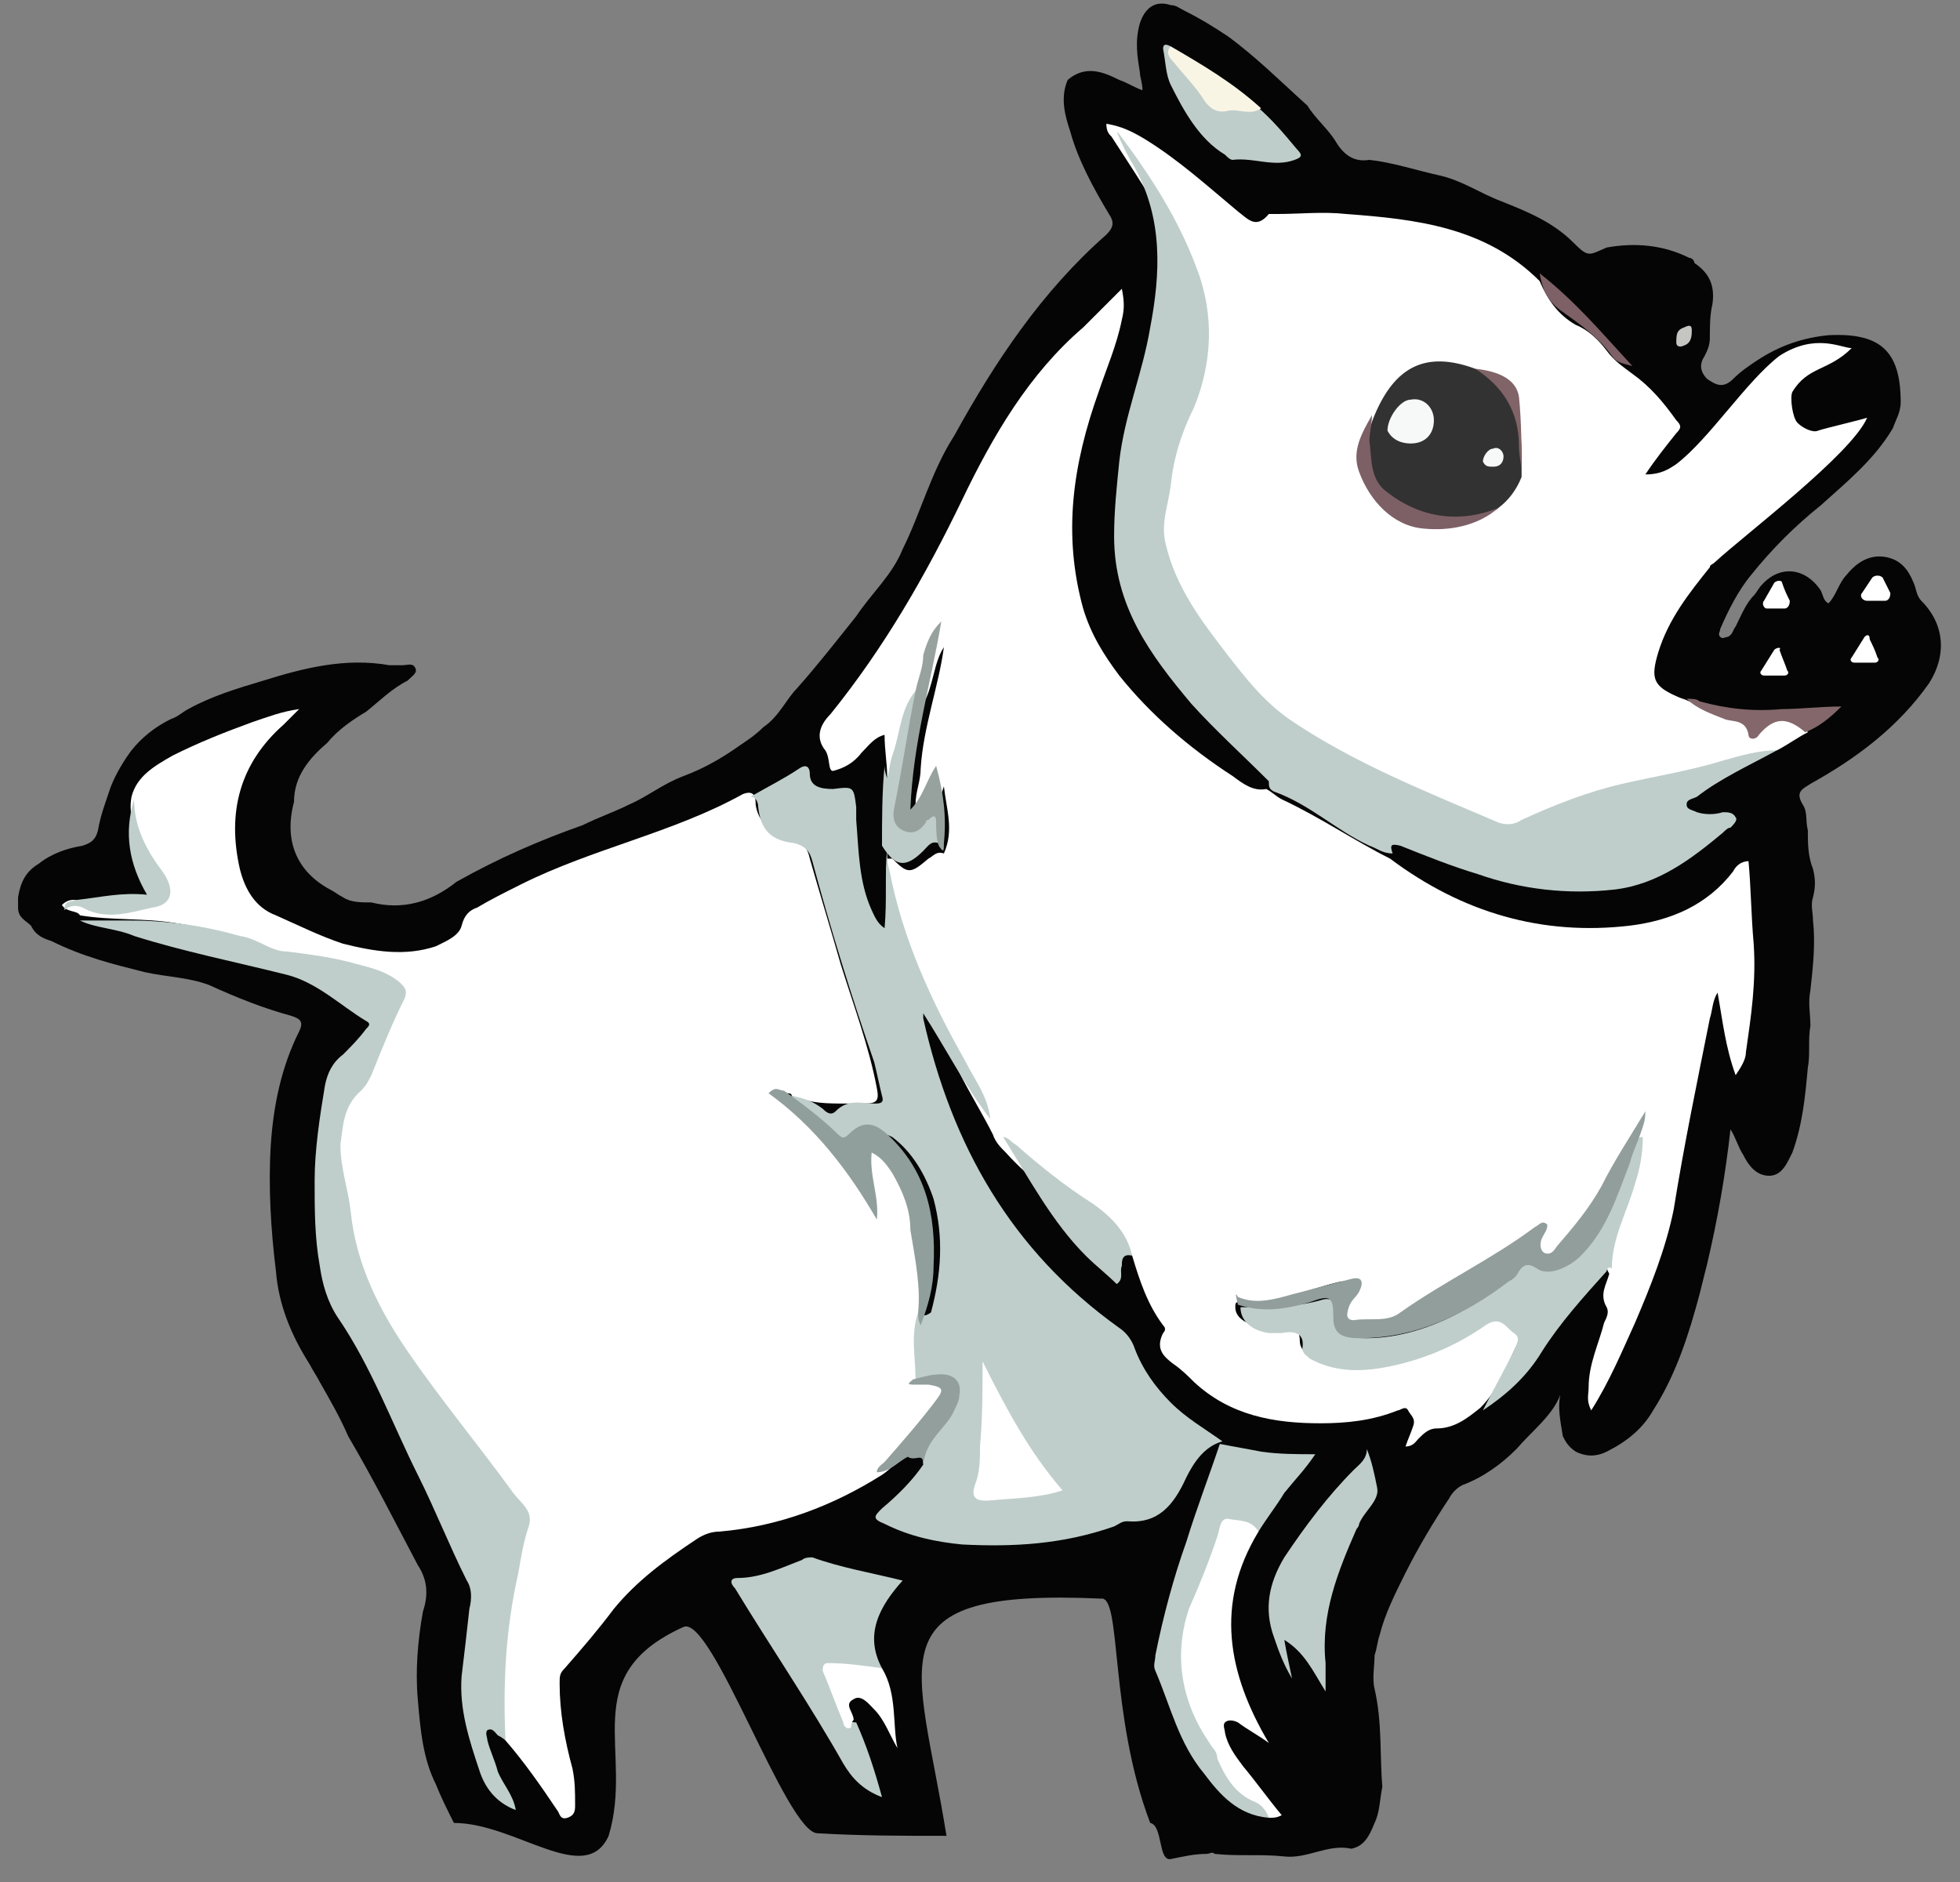 <?xml version="1.0" encoding="utf-8"?>
<!-- Generator: Adobe Illustrator 27.8.1, SVG Export Plug-In . SVG Version: 6.00 Build 0)  -->
<svg version="1.1" id="Layer_1" xmlns="http://www.w3.org/2000/svg" xmlns:xlink="http://www.w3.org/1999/xlink" x="0px" y="0px"
	 viewBox="0 0 76 73" style="enable-background:new 0 0 76 73;" xml:space="preserve">
<rect x="0" y="0" width="76" height="73" fill="#808080" stroke="none"/>
<style type="text/css">
	.st0{fill:#040504;}
	.st1{fill:#FFFFFF;}
	.st2{fill:#BFCECB;}
	.st3{fill:#BFCDCA;}
	.st4{fill:#C0CFCB;}
	.st5{fill:#929F9C;}
	.st6{fill:#83676B;}
	.st7{fill:#F9F5E5;}
	.st8{fill:#7D6166;}
	.st9{fill:#C5C5C2;}
	.st10{fill:#929E9C;}
	.st11{fill:#97A29E;}
	.st12{fill:#919F9C;}
	.st13{fill:#333232;}
	.st14{fill:#7D6066;}
	.st15{fill:#806468;}
	.st16{fill:#F7F8F8;}
</style>
<g>
	<g>
		<g>
			<path class="st0" d="M17.6,70.7c-0.3-0.6-0.5-1-0.7-1.5c-0.5-1-0.6-2.1-0.7-3.3c-0.1-1.1,0-2.3,0.2-3.4c0.2-0.6,0.2-1.2-0.2-1.8
				c-0.9-1.7-1.7-3.3-2.7-5c-0.3-0.7-0.7-1.4-1.1-2.1c-0.1-0.2-0.3-0.5-0.4-0.7c-0.7-1.1-1.2-2.3-1.3-3.6c-0.2-1.6-0.3-3.3-0.2-4.9
				c0.1-1.5,0.4-3,1.1-4.4c0.2-0.4,0-0.5-0.3-0.6c-1.1-0.3-2.1-0.7-3.2-1.2c-0.8-0.3-1.6-0.3-2.5-0.5c-1.2-0.3-2.4-0.6-3.6-1.2
				c-0.3-0.1-0.6-0.2-0.8-0.6c-0.2-0.2-0.5-0.3-0.5-0.7c0-0.1,0-0.3,0-0.4c0.1-0.6,0.3-1,0.8-1.3c0.5-0.4,1.1-0.6,1.7-0.7
				c0.3-0.1,0.5-0.2,0.6-0.6c0.1-0.6,0.3-1.1,0.5-1.7c0.2-0.5,0.5-1,0.8-1.4c0.4-0.5,0.9-0.9,1.5-1.2c0.3-0.1,0.5-0.3,0.7-0.4
				c0.9-0.5,1.9-0.8,2.9-1.1c1.6-0.5,3.2-0.9,4.9-0.6c0.2,0,0.3,0,0.5,0s0.4-0.1,0.5,0.1c0.1,0.2-0.1,0.3-0.3,0.5
				c-0.6,0.3-1.1,0.8-1.6,1.2c-0.5,0.3-1.1,0.7-1.5,1.2c-0.7,0.6-1.3,1.3-1.3,2.3c-0.4,1.5,0.1,2.7,1.4,3.4c0.2,0.1,0.3,0.2,0.5,0.3
				C13.6,35,14,35,14.4,35c1.2,0.3,2.3,0,3.3-0.8c1.6-0.9,3.2-1.6,4.9-2.2c0.6-0.3,1.2-0.5,1.8-0.8c0.7-0.3,1.3-0.8,2.1-1.1
				s1.5-0.7,2.2-1.2c0.3-0.2,0.6-0.4,0.9-0.7c0.6-0.4,0.9-1.1,1.3-1.5c0.8-0.9,1.5-1.8,2.3-2.8c0.6-0.9,1.4-1.6,1.8-2.6
				c0.7-1.4,1.1-3,2-4.4c1.6-2.9,3.4-5.6,5.9-7.8c0.3-0.3,0.3-0.5,0.1-0.8c-0.6-1-1.2-2.1-1.5-3.2c-0.2-0.6-0.4-1.3-0.1-2
				c0.7-0.6,1.4-0.3,2,0c0.3,0.1,0.6,0.3,0.9,0.4c0-0.3-0.1-0.5-0.1-0.7c-0.1-0.6-0.2-1.2,0-1.9c0.2-0.6,0.6-0.9,1.2-0.7
				c0.2,0,0.3,0.1,0.5,0.2c0.6,0.3,1.1,0.6,1.7,1c1.1,0.8,2.1,1.8,3.1,2.7C51,4.6,51.5,5,51.8,5.5c0.3,0.5,0.7,0.8,1.3,0.7
				c0.9,0.1,1.8,0.4,2.7,0.6c0.9,0.2,1.6,0.7,2.4,1c1,0.4,2,0.8,2.8,1.6c0.6,0.6,0.6,0.5,1.3,0.2c1.1-0.2,2.2-0.1,3.2,0.4
				c0.1,0,0.2,0.1,0.2,0.2c0.6,0.4,0.8,0.9,0.7,1.6c-0.1,0.4-0.1,0.9-0.1,1.3c0,0.3-0.1,0.5-0.2,0.7c-0.2,0.3-0.2,0.6,0.1,0.9
				c0.3,0.2,0.6,0.4,1,0c0.3-0.3,0.6-0.5,0.9-0.7c0.9-0.6,1.8-0.9,2.8-1c2-0.1,2.8,0.6,2.8,2.6c0,0.4-0.2,0.7-0.3,1
				c-0.7,1.2-1.8,2.1-2.8,3c-1,0.8-1.9,1.7-2.7,2.7c-0.5,0.6-0.9,1.4-1.2,2.1c0,0.1-0.1,0.2,0,0.3s0.2,0,0.3,0
				c0.2-0.1,0.2-0.3,0.3-0.4c0.2-0.4,0.4-0.9,0.7-1.2c0.1-0.1,0.2-0.3,0.3-0.4c0.7-0.8,1.7-0.7,2.3,0.2c0.1,0.2,0.1,0.4,0.3,0.5
				c0.3-0.3,0.4-0.8,0.7-1.1c0.4-0.5,0.9-0.8,1.5-0.7s0.9,0.5,1.1,1c0.1,0.2,0.1,0.5,0.3,0.7c0.9,0.9,1,2.1,0.3,3.2
				c-1.2,1.7-2.8,2.9-4.6,3.9c-0.3,0.2-0.6,0.3-0.3,0.8c0.2,0.3,0.1,0.6,0.2,1c0,0.5,0,1,0.2,1.5c0.1,0.4,0.1,0.7,0,1.1
				c-0.1,0.3,0,0.6,0,0.9c0.1,0.9,0,1.8-0.1,2.7c-0.1,0.5,0,0.9,0,1.4c-0.1,0.5,0,1.1-0.1,1.6c-0.1,1.1-0.2,2.2-0.6,3.3
				c-0.2,0.4-0.4,0.9-0.9,0.9s-0.8-0.4-1-0.8c-0.2-0.3-0.3-0.7-0.5-1c-0.2,1.8-0.5,3.5-0.9,5.2c-0.1,0.4-0.2,0.8-0.3,1.2
				c-0.4,1.5-0.9,3.1-1.8,4.5c-0.4,0.7-1,1.2-1.8,1.6c-0.4,0.2-0.8,0.2-1.2,0c-0.3-0.2-0.4-0.4-0.5-0.6c-0.1-0.6-0.2-1.1-0.1-1.6
				c-0.3,0.8-1.1,1.4-1.7,2.1c-0.6,0.6-1.3,1.1-2.1,1.4c-0.2,0.1-0.4,0.3-0.5,0.5C55.6,59,55,60,54.5,61c-0.4,0.8-0.8,1.6-1,2.4
				c-0.1,0.3-0.1,0.5-0.2,0.8c0,0.4-0.1,0.9,0,1.3c0.3,1.3,0.2,2.6,0.3,3.8c-0.1,0.5-0.1,1-0.3,1.4c-0.2,0.5-0.4,0.9-0.9,1
				c-0.9-0.2-1.7,0.4-2.6,0.3c-0.9-0.1-1.8,0-2.7-0.1c-0.1-0.1-0.2,0-0.3,0c-0.5,0-0.9,0.1-1.4,0.2c-0.5,0.1-0.3-1.3-0.8-1.4
				c-1.6-4.2-1.1-8.8-1.9-8.7c-9-0.4-7.1,2.3-6,9.2c-1.7,0-3.3,0-5-0.1c-1.2,0-4.1-8.5-5.2-8c-4.2,1.9-1.9,4.8-2.9,8.1
				C22.7,73.2,20,70.7,17.6,70.7z"/>
			<path class="st1" d="M43.9,48.7c0.3,1,0.6,1.9,1.2,2.7c0.1,0.1,0.1,0.2,0,0.3c-0.3,0.6,0,0.9,0.4,1.2c0.3,0.2,0.6,0.5,0.8,0.7
				c1.4,1.3,3.1,1.6,4.9,1.6c1,0,2-0.1,3-0.5c0.1,0,0.3-0.2,0.4,0s0.3,0.3,0.2,0.6c-0.1,0.3-0.2,0.5-0.3,0.8c0.3,0,0.4-0.2,0.5-0.3
				c0.2-0.2,0.4-0.4,0.7-0.4c0.7,0,1.2-0.4,1.7-0.8c0.7-0.7,1-1.6,1.4-2.4c0.2-0.3,0-0.6-0.3-0.8s-0.6-0.5-1.1-0.2s-1.1,0.6-1.7,0.9
				c-1,0.5-2.1,0.7-3.2,0.9c-0.7,0.1-1.3-0.2-1.8-0.5c-0.2-0.1-0.3-0.3-0.3-0.5c0-0.5-0.3-0.6-0.8-0.6c-0.3,0-0.7,0.1-1,0
				s-0.7-0.3-0.7-0.7c0-0.1,0-0.2,0.1-0.2c1.4,0.1,2.7-0.5,4-0.8c0,0,0.1,0,0.2,0c0.3,0,0.4,0.1,0.3,0.3s-0.2,0.4-0.3,0.6
				c-0.2,0.4,0,0.7,0.3,0.7c0.8,0,1.6,0,2.3-0.5c1.5-1.1,3.3-1.9,4.8-3c0.1,0.2,0,0.3,0,0.4c0,0.3,0,0.5,0.3,0.6s0.4-0.1,0.6-0.2
				c0.4-0.4,0.8-1,1.2-1.5C62.4,46,63,45,63.5,44c0.1-0.2,0.1-0.1,0.1-0.1c-0.1,0.1-0.1,0.3-0.1,0.4c0,1.3-0.6,2.5-1,3.7
				c-0.1,0.5-0.4,0.9-0.1,1.4c-0.1,0.4-0.4,0.8-0.1,1.3c0.1,0.2,0,0.4-0.1,0.6c-0.2,0.8-0.6,1.6-0.6,2.5c0,0.3-0.1,0.5,0.1,0.9
				c0.7-1.1,1.2-2.3,1.7-3.4c0.6-1.4,1.2-2.9,1.5-4.4c0.4-2.5,0.9-4.9,1.4-7.4c0.1-0.3,0.1-0.7,0.3-1c0.2,1.1,0.3,2.1,0.7,3.2
				c0.2-0.3,0.4-0.6,0.4-0.9c0.2-1.4,0.4-2.7,0.3-4.2c-0.1-1.1-0.1-2.1-0.2-3.2c-0.3,0-0.5,0.2-0.6,0.4c-1,1.3-2.4,1.9-4,2.1
				c-3.4,0.4-6.5-0.5-9.3-2.6c-1.4-0.7-2.7-1.6-4.2-2.3c-0.2-0.1-0.4-0.3-0.6-0.4c-0.5,0.1-0.9-0.2-1.3-0.5
				c-1.7-1.1-3.2-2.4-4.4-3.9c-0.6-0.8-1.1-1.6-1.4-2.6c-0.8-2.9-0.4-5.6,0.6-8.4c0.3-0.9,0.7-1.8,0.9-2.8c0.1-0.4,0.1-0.7,0-1.2
				c-0.5,0.5-1,1-1.5,1.5c-2.1,1.8-3.5,4.2-4.7,6.7c-1.4,2.9-3,5.7-5.1,8.3c-0.4,0.4-0.6,0.9-0.2,1.4c0.2,0.3,0.1,0.8,0.3,0.8
				c0.4-0.1,0.8-0.3,1.1-0.7c0.3-0.3,0.5-0.6,0.9-0.7c0,0.6,0.1,1.1,0.1,1.6c0,0.2-0.1,0.3,0.2,0.6c0.6-1.1,0.6-2.4,1.2-3.4
				c0.4-0.7,0.4-1.6,0.8-2.2c-0.2,1.5-0.8,3.1-0.9,4.7c0,0.5-0.2,0.9-0.2,1.4c0,0.2,0,0.5,0.2,0.6s0.3-0.2,0.5-0.4
				c0.2-0.3,0.3-0.6,0.4-0.9c0.1,0.9,0.4,1.7,0,2.6c-0.3-0.1-0.4,0.1-0.6,0.2c-0.7,0.6-0.8,0.6-1.4,0c0,0-0.1,0-0.2,0v0.1
				c-0.1,0.6,0.1,1.2,0.2,1.8c0.5,2.3,1.5,4.3,2.6,6.4c0.4,0.8,0.9,1.6,1.3,2.4c0.1,0.3,0.3,0.5,0.5,0.7c0.9,1,2,1.8,3.1,2.5
				C42.8,47.1,43.4,47.9,43.9,48.7z"/>
			<path class="st1" d="M19.6,67.5c0.7,0.8,1.4,1.8,2,2.7c0.1,0.1,0.1,0.4,0.4,0.3s0.3-0.3,0.3-0.5c0-0.5,0-0.9-0.1-1.4
				c-0.3-1.1-0.5-2.2-0.5-3.3c0-0.3,0-0.4,0.2-0.6c0.7-0.8,1.3-1.5,1.9-2.3c0.9-1.1,2-1.9,3.2-2.7c0.3-0.2,0.6-0.3,0.9-0.3
				c2.3-0.2,4.4-1,6.3-2.2c0.3-0.2,0.6-0.5,0.8-0.8c0.4-0.6,1-1.2,1.4-1.8c0.6-0.7,0.4-1-0.4-1.1c-0.1,0-0.4,0.1-0.3-0.3
				c0-0.8-0.1-1.6,0-2.4c0-1.9,0-3.8-1-5.5c-0.1-0.2-0.3-0.4-0.5-0.6c-0.3-0.2-0.5-0.2-0.5,0.3c0,0.6,0.1,1.1,0.2,1.7
				c-0.8-0.9-1.2-2-2.1-2.8c-0.5-0.5-1-0.9-1.4-1.3c-0.1-0.1-0.2-0.2,0.1-0.2c0.1,0,0.2,0,0.2,0.1c0.8,0.3,1.3,0.3,2.2,0.3
				c0.2,0,0.4,0,0.6,0c0.5,0,0.6-0.1,0.5-0.6c-0.3-1.6-0.9-3.2-1.4-4.8c-0.4-1.4-0.8-2.7-1.2-4.1c-0.1-0.5-0.4-0.8-0.9-0.9
				c-0.6-0.1-1.1-0.5-1.2-1.2c0-0.2,0-0.6-0.5-0.4c-2.7,1.5-5.8,2.1-8.6,3.5c-0.6,0.3-1.2,0.6-1.7,0.9c-0.3,0.1-0.5,0.3-0.6,0.7
				s-0.6,0.6-1,0.8c-1.2,0.4-2.4,0.2-3.6-0.1c-0.9-0.3-1.7-0.7-2.6-1.1c-0.8-0.3-1.2-1-1.4-1.8c-0.5-2.2,0-4.1,1.7-5.6
				c0.2-0.2,0.3-0.3,0.6-0.6c-0.7,0.1-1.2,0.3-1.8,0.5c-1.1,0.4-2.1,0.8-3.1,1.3c-0.7,0.4-1.4,0.8-1.6,1.6c-0.2,1.1,0.5,2,1,2.9
				c0.4,0.6,0.3,1-0.5,1.2c-0.8,0.1-1.5,0.3-2.3,0c-0.3-0.1-0.6-0.2-0.9,0.1c0.2,0.3,0.6,0.2,0.7,0.4c1.2,0.2,2.5,0.1,3.7,0.3
				s2.5,0.4,3.6,1c0.3,0.1,0.5,0.2,0.8,0.2c1.2,0.1,2.3,0.4,3.4,0.8c0.8,0.3,0.9,0.5,0.6,1.3c-0.3,0.7-0.6,1.4-0.9,2.2
				c-0.1,0.2-0.2,0.4-0.3,0.6c-1.1,1.1-1.2,2.4-0.9,3.8c0.1,0.3,0.1,0.7,0.2,1c0.4,2.6,1.6,4.8,3.1,6.9c1.1,1.4,2.1,2.8,3.2,4.2
				c0.4,0.6,0.6,1.1,0.4,1.8c-0.5,2-0.8,4-0.7,6.1C19.5,66.5,19.3,67,19.6,67.5z"/>
			<path class="st1" d="M68.9,29.1c0.4-0.2,0.8-0.5,1.2-0.7c-0.3-0.6-1.1-0.8-1.7-0.3c-0.3,0.2-0.4,0.3-0.6,0
				c-0.1-0.1-0.2-0.1-0.3-0.2c-0.7-0.1-1.4-0.5-2-0.7c-0.2-0.1-0.3-0.1-0.5-0.2c-0.9-0.4-1-0.7-0.7-1.7c0.4-1.3,1.2-2.3,2-3.3
				c0-0.1,0.1-0.1,0.2-0.2c1.2-1.1,5.3-4.2,5.9-5.6c-0.3,0.1-1.6,0.4-1.9,0.5c-0.2,0.1-0.6-0.1-0.8-0.3c-0.2-0.2-0.3-1-0.2-1.2
				c0.6-1,1.4-0.8,2.3-1.7c-0.4,0-1.4-0.6-2.8,0.3c-1.3,1-2.7,3.2-4,4.2c-0.3,0.2-0.6,0.4-1.2,0.4c0.4-0.6,0.8-1.1,1.2-1.6
				c0.2-0.2,0.2-0.3,0-0.5c-0.5-0.7-1-1.3-1.7-1.8c-0.4-0.3-0.7-0.5-1-0.9s-0.7-0.8-1.2-1c-0.7-0.4-1.1-1-1.4-1.7
				c-2.1-2.1-4.8-2.4-7.5-2.6c-0.9-0.1-1.8,0-2.7,0c-0.1,0-0.2,0-0.3,0c-0.5,0.6-0.8,0.2-1.2-0.1c-1.2-1-2.3-2-3.6-2.8
				c-0.5-0.3-0.9-0.5-1.5-0.6c0,0.3,0.1,0.4,0.2,0.5C44,6.7,44.9,8,45.6,9.5c0.5,1,0.8,2,1,3.1c0.2,1.2-0.1,2.3-0.6,3.4
				c-0.3,0.8-0.6,1.5-0.7,2.4c-0.2,0.7-0.3,1.4-0.3,2.1c-0.1,0.8,0.2,1.5,0.5,2.2c1.5,2.8,3.4,5.2,6.4,6.7c2,1,4,1.9,6,2.7
				c0.3,0.1,0.7,0.2,1.1,0c2.1-1,4.5-1.5,6.8-2C66.8,29.7,67.8,29.4,68.9,29.1z"/>
			<path class="st2" d="M35.6,50.9c-0.3,0.9-0.1,1.7-0.1,2.6c0.3,0.2,0.6,0,0.8,0c0.7,0,1,0.3,0.7,1c-0.1,0.3-0.3,0.5-0.5,0.7
				c-0.4,0.4-0.8,0.9-0.7,1.6c-0.4,0.6-1,1.2-1.6,1.7c-0.3,0.3-0.4,0.4,0.1,0.6c1,0.5,2,0.7,3,0.8c2,0.1,3.9,0,5.9-0.7
				c0.2-0.1,0.3-0.2,0.5-0.2c1.2,0.1,1.8-0.6,2.3-1.7c0.3-0.6,0.7-1.2,1.4-1.4l0,0c-0.7-0.5-1.4-0.9-2-1.5s-1.1-1.3-1.4-2.1
				c-0.1-0.3-0.3-0.6-0.6-0.8c-4.2-3-6.5-7.1-7.6-12c0,0,0-0.1,0-0.2c0.9,1.4,1.6,2.8,2.6,4.1c-0.1-0.9-0.6-1.5-1-2.3
				c-1.3-2.3-2.4-4.7-2.9-7.3c-0.1-0.3-0.1-0.6-0.1-0.9c-0.1,1,0,2-0.1,3.1c-0.3-0.2-0.4-0.5-0.5-0.7c-0.5-1.1-0.5-2.3-0.6-3.5
				c0-0.2,0-0.3,0-0.5c-0.1-0.8-0.1-0.8-0.9-0.7c-0.5,0-0.9-0.1-0.9-0.6c0-0.2-0.1-0.4-0.4-0.2c-0.6,0.4-1.2,0.7-1.9,1.1
				c0.2,0,0.3,0.2,0.3,0.4c0.1,0.9,0.5,1.3,1.4,1.4c0.4,0.1,0.6,0.3,0.7,0.7c0.7,2.6,1.5,5.2,2.4,7.8c0.1,0.4,0.2,0.9,0.3,1.3
				c0.1,0.3-0.1,0.3-0.3,0.3c-0.5,0-1-0.2-1.5,0.3c-0.2,0.2-0.4,0-0.5-0.1c-0.4-0.3-0.7-0.4-1.2-0.5c0,0.2,0.1,0.3,0.3,0.4
				c0.6,0.3,1.1,0.8,1.6,1.2c0.3,0.3,0.6,0.4,0.9,0c0.3-0.3,0.7-0.2,1.1,0c0.8,0.6,1.3,1.5,1.6,2.4c0.4,1.5,0.3,2.9-0.1,4.4
				C35.7,51.2,35.7,50.8,35.6,50.9z"/>
			<path class="st2" d="M68.9,29.1c-0.7,0-1.4,0.2-2.1,0.4c-1.3,0.4-2.6,0.6-3.9,0.9c-1.3,0.3-2.6,0.8-3.9,1.4
				c-0.3,0.2-0.6,0.2-0.9,0.1c-2.8-1.2-5.6-2.3-8.1-4c-1-0.7-1.7-1.6-2.4-2.5c-1-1.3-2-2.6-2.4-4.3c-0.2-0.8,0.1-1.5,0.2-2.3
				c0.1-1,0.4-2,0.9-3c0.7-1.7,0.8-3.6,0.1-5.4c-0.7-1.9-1.8-3.6-3-5.2l-0.1-0.1C43.5,5.6,43.7,6,44,6.5c1.1,2,1,4.1,0.6,6.2
				c-0.3,1.8-1,3.4-1.2,5.2c-0.1,1-0.2,1.9-0.2,2.9c0,2.7,1.4,4.6,3,6.5c0.9,1,2,2,3,3c0,0.2,0,0.3,0.2,0.4c1.4,0.5,2.4,1.5,3.7,2.1
				c0.3,0.1,0.5,0.3,0.9,0.3c-0.1-0.3-0.1-0.4,0.3-0.3c1,0.4,2,0.8,3,1.1c1.7,0.6,3.5,0.8,5.3,0.6c1.7-0.2,3-1.2,4.2-2.2
				c0.1-0.1,0.2-0.2,0.3-0.2c0.1-0.1,0.3-0.3,0.2-0.4c-0.1-0.2-0.3-0.2-0.5-0.2c-0.3,0.1-0.7,0.1-1,0c-0.2-0.1-0.4-0.1-0.4-0.3
				s0.2-0.2,0.4-0.3C66.7,30.2,67.8,29.7,68.9,29.1z"/>
			<path class="st2" d="M19.6,67.5c-0.1-2.2,0-4.3,0.5-6.5c0.1-0.6,0.2-1.2,0.4-1.8s-0.3-0.9-0.6-1.3c-1.3-1.8-2.8-3.6-4.1-5.5
				c-1.1-1.6-2-3.4-2.2-5.4c-0.1-0.9-0.4-1.7-0.4-2.6c0.1-0.7,0.1-1.5,0.8-2.1c0.2-0.2,0.3-0.4,0.4-0.6c0.4-1,0.8-2,1.3-3
				c0.1-0.3,0-0.4-0.2-0.6c-0.6-0.5-1.3-0.6-2-0.8c-0.8-0.2-1.6-0.3-2.4-0.4c-0.6,0-1.1-0.5-1.8-0.6c-1.4-0.4-2.8-0.6-4.3-0.6
				c-0.6,0-1.2,0-1.9,0C3.7,36,4.5,36,5.2,36.3c1.9,0.6,3.9,1,5.9,1.5c1.2,0.3,2.1,1.2,3.1,1.8c0.2,0.1,0.1,0.2,0,0.3
				c-0.3,0.4-0.6,0.7-0.9,1c-0.4,0.3-0.6,0.7-0.7,1.2c-0.2,1.2-0.4,2.5-0.4,3.7c0,1.1,0,2.2,0.2,3.3c0.1,0.7,0.3,1.4,0.7,2
				c1.3,1.9,2.1,4.1,3.1,6.1c0.7,1.4,1.2,2.7,1.9,4.1c0.2,0.3,0.2,0.7,0.1,1.1c-0.1,0.9-0.2,1.8-0.3,2.6c-0.1,1.3,0.3,2.5,0.7,3.7
				c0.2,0.6,0.6,1.2,1.4,1.5c-0.1-0.6-0.5-1-0.7-1.5c-0.1-0.4-0.3-0.8-0.4-1.2c0-0.1-0.1-0.3,0-0.4c0.2-0.1,0.3,0.1,0.4,0.2
				C19.5,67.4,19.6,67.5,19.6,67.5z"/>
			<path class="st2" d="M34.2,64.7c-0.7-1.3-0.1-2.4,0.8-3.4c-1.2-0.3-2.4-0.5-3.5-0.9c-0.1,0-0.3,0-0.4,0.1
				c-0.8,0.3-1.6,0.7-2.5,0.7c-0.3,0-0.3,0.2-0.1,0.4c1.4,2.3,2.9,4.5,4.2,6.8c0.3,0.5,0.7,1,1.5,1.3c-0.3-1.1-0.6-2-1-2.9
				c-0.1,0-0.2,0-0.3-0.1c-0.2-0.5-0.4-1-0.6-1.6c-0.1-0.3,0-0.4,0.3-0.4C33.1,64.7,33.6,64.9,34.2,64.7z"/>
			<path class="st2" d="M62.5,49.2c0-1.2,0.6-2.2,0.9-3.3c0.2-0.6,0.3-1.2,0.3-1.8c-0.3,0-0.3,0.2-0.3,0.3c-0.3,0.8-0.6,1.7-1,2.5
				c-0.3,0.6-0.6,1.2-1.1,1.7s-1.1,0.9-1.8,0.5c-0.3-0.2-0.6,0.1-0.8,0.3c-0.6,0.6-1.4,1.1-2.1,1.5c-1.1,0.6-2.4,1-3.6,1
				c-0.8,0-1-0.1-1.1-0.9c0-0.4-0.2-0.7-0.6-0.6c-1,0.3-2.1,0.3-3.2,0.3c0,0.5,0.4,0.9,1.1,1c0.2,0,0.3,0,0.5,0
				c0.5-0.1,0.9,0,0.8,0.6c0,0.2,0.2,0.3,0.3,0.4c1.1,0.6,2.3,0.5,3.5,0.2s2.3-0.8,3.3-1.5c0.6-0.4,0.8,0.1,1.1,0.3
				c0.3,0.2,0.1,0.4,0,0.7c-0.4,0.8-0.8,1.5-1.2,2.3c0.9-0.6,1.7-1.3,2.3-2.3c0.7-1.1,1.6-2.1,2.5-3.1
				C62.3,49.2,62.4,49.1,62.5,49.2z"/>
			<path class="st2" d="M48.8,59.4c0.3-0.5,0.7-1,1-1.5c0.4-0.5,0.8-0.9,1.2-1.5c-0.7,0-1.4,0-2.1-0.1c-0.5-0.1-1.1-0.2-1.6-0.3l0,0
				c-0.4,1.2-0.9,2.5-1.3,3.8c-0.5,1.4-0.9,2.9-1.2,4.4c0,0.2-0.1,0.4,0,0.6c0.6,1.4,0.9,2.8,1.9,4c0.6,0.8,1.3,1.6,2.5,1.7
				c0.1-0.4-0.2-0.6-0.5-0.7c-0.7-0.3-1-0.9-1.3-1.5c-0.4-0.8-1-1.5-1.3-2.4c-0.3-1-0.3-2.1,0-3.1c0.3-1.1,0.9-2.1,1.2-3.2
				c0.1-0.4,0.3-0.5,0.7-0.4C48.3,59.3,48.6,59.4,48.8,59.4z"/>
			<path class="st1" d="M48.8,59.4c-0.3-0.5-0.8-0.4-1.2-0.5c-0.3,0-0.3,0.4-0.4,0.7c-0.3,0.9-0.7,1.9-1.1,2.8
				c-0.6,1.8-0.3,3.6,0.8,5.2c0.1,0.2,0.3,0.3,0.3,0.6c0.3,0.7,0.7,1.4,1.5,1.7c0.2,0.1,0.4,0.3,0.5,0.6c0.2,0,0.3,0,0.5-0.1
				c-0.5-0.6-1-1.3-1.5-1.9c-0.3-0.4-0.6-0.8-0.7-1.3c0-0.1-0.1-0.3,0-0.4c0.1-0.1,0.3-0.1,0.5,0c0.4,0.3,0.8,0.5,1.2,0.8
				C47.6,64.9,47.1,62.2,48.8,59.4z"/>
			<path class="st3" d="M50.1,65.1c-0.1-0.5-0.2-0.9-0.3-1.5c0.8,0.5,1.1,1.2,1.6,2c0-0.5,0-0.8,0-1.1c-0.2-1.9,0.5-3.6,1.2-5.2
				c0,0,0.1-0.1,0.1-0.2c0.2-0.5,0.8-0.9,0.7-1.4c-0.1-0.5-0.2-1-0.4-1.5c0,0.4-0.3,0.6-0.5,0.8c-1,1-1.9,2.2-2.7,3.4
				c-0.6,1-0.8,2-0.4,3.1C49.6,64.1,49.8,64.6,50.1,65.1z"/>
			<path class="st3" d="M45.4,1.8c-0.2-0.1-0.3-0.1-0.3,0.1c0.1,0.5,0.1,1,0.3,1.4c0.5,1,1.1,2.1,2.1,2.7c0.1,0.1,0.2,0.2,0.3,0.2
				c0.8-0.1,1.6,0.3,2.4,0c0.3-0.1,0.3-0.2,0.1-0.4c-0.5-0.6-1-1.2-1.6-1.7C48.5,4.1,48.2,4,48,4c-0.9,0.2-1.4-0.2-1.8-0.9
				C46,2.7,45.5,2.4,45.4,1.8z"/>
			<path class="st3" d="M43.9,48.7c-0.2-0.9-0.8-1.5-1.5-2c-1.1-0.7-2.1-1.5-3-2.3c-0.2-0.1-0.3-0.3-0.5-0.3c1,1.6,1.9,3.3,3.2,4.6
				c0.4,0.4,0.8,0.7,1.2,1.1c0.3-0.2,0.1-0.5,0.2-0.7C43.5,48.9,43.5,48.6,43.9,48.7z"/>
			<path class="st1" d="M34.2,64.7c-0.7-0.1-1.4-0.2-2.1-0.2c-0.2,0-0.2,0.2-0.2,0.3c0.3,0.7,0.5,1.3,0.8,2c0,0.1,0.1,0.3,0.3,0.2
				c0,0,0-0.2,0.1-0.3c0-0.3-0.4-0.6,0-0.8c0.3-0.2,0.6,0.2,0.8,0.4c0.4,0.4,0.6,1,0.9,1.5C34.6,66.9,34.8,65.7,34.2,64.7z"/>
			<path class="st3" d="M34.2,32.8c0.5,0.8,0.9,0.9,1.6,0.2c0.2-0.2,0.3-0.4,0.6-0.3c0.1-0.1,0.1-0.3,0.1-0.5c0-0.3,0-0.6-0.2-0.7
				c-0.2-0.1-0.4,0.1-0.6,0.3c-0.2,0.2-0.4,0.3-0.6,0.2c-0.3-0.1-0.3-0.4-0.2-0.7c0.1-1.2,0.3-2.4,0.6-3.6c0.1-0.3,0.2-0.6,0-0.9
				c-0.6,0.7-0.6,1.7-0.9,2.5c-0.1,0.3-0.1,0.5-0.2,0.9c-0.1-0.3-0.1-0.4-0.1-0.5C34.2,30.7,34.2,31.8,34.2,32.8z"/>
			<path class="st4" d="M2.5,35.3c0.2-0.2,0.5-0.2,0.7-0.1c0.9,0.5,1.8,0.2,2.7,0c0.8-0.1,0.9-0.7,0.4-1.4C5.7,33,5.2,32.1,5.2,31
				c-0.4,1.3-0.2,2.5,0.5,3.7c-1-0.1-1.8,0.1-2.7,0.2C2.7,35,2.5,34.9,2.5,35.3C2.4,35.2,2.4,35.2,2.5,35.3
				C2.4,35.3,2.4,35.3,2.5,35.3z"/>
			<path class="st5" d="M35.8,56.8C35.9,56.8,35.9,56.8,35.8,56.8c0.1-1,0.9-1.4,1.2-2.1c0.1-0.2,0.2-0.4,0.2-0.6
				c0.1-0.5-0.2-0.8-0.7-0.8c-0.4,0-0.7,0.1-1.1,0.2c-0.1,0.1-0.3,0.2,0,0.2c0.2,0,0.4,0,0.6,0c0.6,0.1,0.6,0.2,0.3,0.6
				c-0.6,0.8-1.3,1.6-2,2.4c-0.1,0.1-0.3,0.2-0.3,0.4c0.5,0,0.8-0.4,1.2-0.6C35.5,56.7,35.8,56.3,35.8,56.8z"/>
			<path class="st6" d="M65.4,27.1c0.4,0.4,1,0.6,1.5,0.8c0.3,0.1,0.8,0,0.9,0.6c0,0.2,0.3,0.2,0.4,0c0.6-0.7,1.1-0.7,1.8-0.1
				c0.5-0.2,0.9-0.5,1.4-1c-0.8,0-1.6,0.1-2.3,0.1c-1.1,0.1-2.1,0-3.2-0.3C65.8,27.1,65.6,27.1,65.4,27.1z"/>
			<path class="st7" d="M45.4,1.8c-0.2,0.2-0.1,0.4,0.1,0.6c0.4,0.5,0.9,1,1.2,1.5c0.2,0.3,0.5,0.5,0.9,0.4s0.9,0.2,1.3-0.1
				C47.8,3.2,46.6,2.5,45.4,1.8z"/>
			<path class="st8" d="M59.7,10.6c0.1,0.6,0.3,1.1,0.9,1.5c0.7,0.5,1.4,1,1.9,1.7c0.2,0.3,0.5,0.3,0.8,0.4
				C62.1,12.9,61.1,11.7,59.7,10.6z"/>
			<path class="st1" d="M72.6,22.4L72.2,23c-0.1,0.1,0,0.3,0.2,0.3s0.5,0,0.7,0c0.1,0,0.2-0.1,0.2-0.3c-0.1-0.2-0.2-0.4-0.3-0.6
				C72.9,22.3,72.7,22.3,72.6,22.4z"/>
			<path class="st9" d="M65.3,13.4c0.3-0.1,0.3-0.4,0.3-0.6c0-0.2-0.1-0.2-0.3-0.1C65,12.8,65,13,65,13.3
				C65,13.4,65.1,13.5,65.3,13.4z"/>
			<path class="st10" d="M48,50.6c0.9,0.3,1.8,0.2,2.8-0.1c0.8-0.3,0.9-0.2,0.9,0.6c0,0.6,0.3,0.8,1,0.8c2.2,0,4.1-0.9,5.8-2.2
				c0.2-0.1,0.3-0.2,0.4-0.4c0.2-0.3,0.4-0.3,0.7-0.1c0.4,0.3,1.2,0,1.7-0.5c1-1,1.4-2.3,1.9-3.6c0.1-0.4,0.3-0.8,0.4-1.1
				s0.2-0.5,0.2-0.9c-0.6,1-1.2,1.9-1.7,2.9c-0.5,0.9-1.1,1.6-1.7,2.3c-0.1,0.1-0.2,0.4-0.5,0.3c-0.2-0.1-0.2-0.4-0.1-0.6
				c0.1-0.2,0.2-0.3,0.2-0.5c-0.2-0.2-0.3,0-0.5,0.1c-1.6,1.2-3.5,2.1-5.2,3.3c-0.5,0.4-1.2,0.2-1.8,0.3c-0.3,0-0.3-0.2-0.2-0.5
				s0.3-0.4,0.4-0.6c0.2-0.4,0.1-0.6-0.3-0.5c-0.8,0.2-1.5,0.4-2.3,0.6c-0.7,0.2-1.4,0.4-2.1,0.1C47.9,50.1,47.9,50.2,48,50.6z"/>
			<path class="st11" d="M35.5,26.8c-0.3,1.5-0.5,2.9-0.8,4.4c-0.1,0.4-0.1,0.8,0.3,1c0.4,0.2,0.7,0,0.9-0.3c0,0,0-0.1,0.1-0.1
				c0.2-0.2,0.3-0.2,0.3,0.1s0,0.6,0.1,0.9c0.2,0.3,0.2,0.2,0.2-0.1c0.1-1,0-1.9-0.3-3c-0.4,0.6-0.5,1.2-1,1.7
				c0.1-2.6,0.8-4.9,1.2-7.3c-0.3,0.3-0.5,0.6-0.7,1.3C35.8,25.9,35.6,26.3,35.5,26.8z"/>
			<path class="st12" d="M35.6,50.9c0,0.2,0,0.3,0.1,0.5c0.3-0.8,0.5-1.5,0.5-2.3c0.1-2-0.3-3.8-1.9-5.2c-0.5-0.4-0.9-0.4-1.4,0.1
				c-0.2,0.2-0.3,0.1-0.4,0c-0.6-0.6-1.4-1.2-2.1-1.7c-0.2,0-0.3-0.2-0.6,0.1c1.8,1.3,3.1,3,4.2,4.9c0.1-0.9-0.3-1.7-0.2-2.6
				c0.4,0.2,0.6,0.5,0.8,0.8c0.4,0.7,0.7,1.4,0.7,2.2C35.5,48.9,35.7,49.9,35.6,50.9z"/>
			<path class="st13" d="M58.1,19.7c0.4-0.3,0.7-0.7,0.9-1.2c0-1.1,0.1-2.2-0.6-3.2c-0.3-0.5-0.7-0.8-1.2-1
				c-1.9-0.7-3.1-0.1-3.9,1.8c-0.3,0.7-0.4,1.5-0.1,2.2c0.2,0.5,0.4,0.9,0.9,1.2c1.2,0.7,2.4,1,3.7,0.4C57.9,19.8,58,19.8,58.1,19.7
				z"/>
			<path class="st14" d="M58.1,19.7c-1.5,0.6-3,0.4-4.3-0.6c-0.7-0.5-0.6-1.3-0.7-2c0-0.3,0.1-0.7,0.1-1c-0.4,0.7-0.8,1.4-0.5,2.2
				c0.4,1.1,1.3,2.1,2.5,2.2C56.2,20.6,57.3,20.4,58.1,19.7z"/>
			<path class="st15" d="M57.2,14.3c1.1,0.7,1.7,1.7,1.7,3c0,0.4,0.1,0.7,0.1,1.1c0-1,0-2-0.1-3C58.8,14.7,58.1,14.4,57.2,14.3z"/>
			<path class="st1" d="M41.2,57.8c-1.3-1.5-2.2-3.2-3.1-5c0,1.1,0,2.2-0.1,3.3c0,0.5,0,1-0.2,1.5c-0.2,0.6,0.2,0.6,0.5,0.6
				C39.4,58.1,40.3,58.1,41.2,57.8z"/>
			<path class="st16" d="M54.7,17.2c0.6,0,0.9-0.4,0.9-0.9c0-0.5-0.4-0.9-0.9-0.8c-0.4,0-0.9,0.7-0.9,1.2
				C54,17.1,54.4,17.2,54.7,17.2z"/>
		</g>
		<path class="st16" d="M57.9,18.1c0.3,0,0.4-0.2,0.4-0.4s-0.2-0.4-0.4-0.3c-0.2,0-0.4,0.3-0.4,0.5C57.6,18.1,57.7,18.1,57.9,18.1z"
			/>
		<path class="st1" d="M68.8,22.6l-0.4,0.7c-0.1,0.1,0,0.3,0.1,0.3c0.3,0,0.5,0,0.7,0c0.1,0,0.2-0.1,0.2-0.3
			c-0.1-0.2-0.2-0.4-0.3-0.7C69.1,22.5,68.9,22.5,68.8,22.6z"/>
		<path class="st1" d="M72.3,24.7l-0.5,0.8c-0.1,0.1,0,0.2,0.1,0.2c0.3,0,0.5,0,0.8,0c0.1,0,0.2-0.1,0.1-0.2
			c-0.1-0.3-0.2-0.5-0.3-0.7C72.5,24.6,72.4,24.6,72.3,24.7z"/>
		<path class="st1" d="M68.8,25.2L68.3,26c-0.1,0.1,0,0.2,0.1,0.2c0.3,0,0.5,0,0.8,0c0.1,0,0.2-0.1,0.1-0.2
			c-0.1-0.3-0.2-0.5-0.3-0.8C69.1,25.1,68.9,25.1,68.8,25.2z"/>
	</g>
</g>
</svg>
